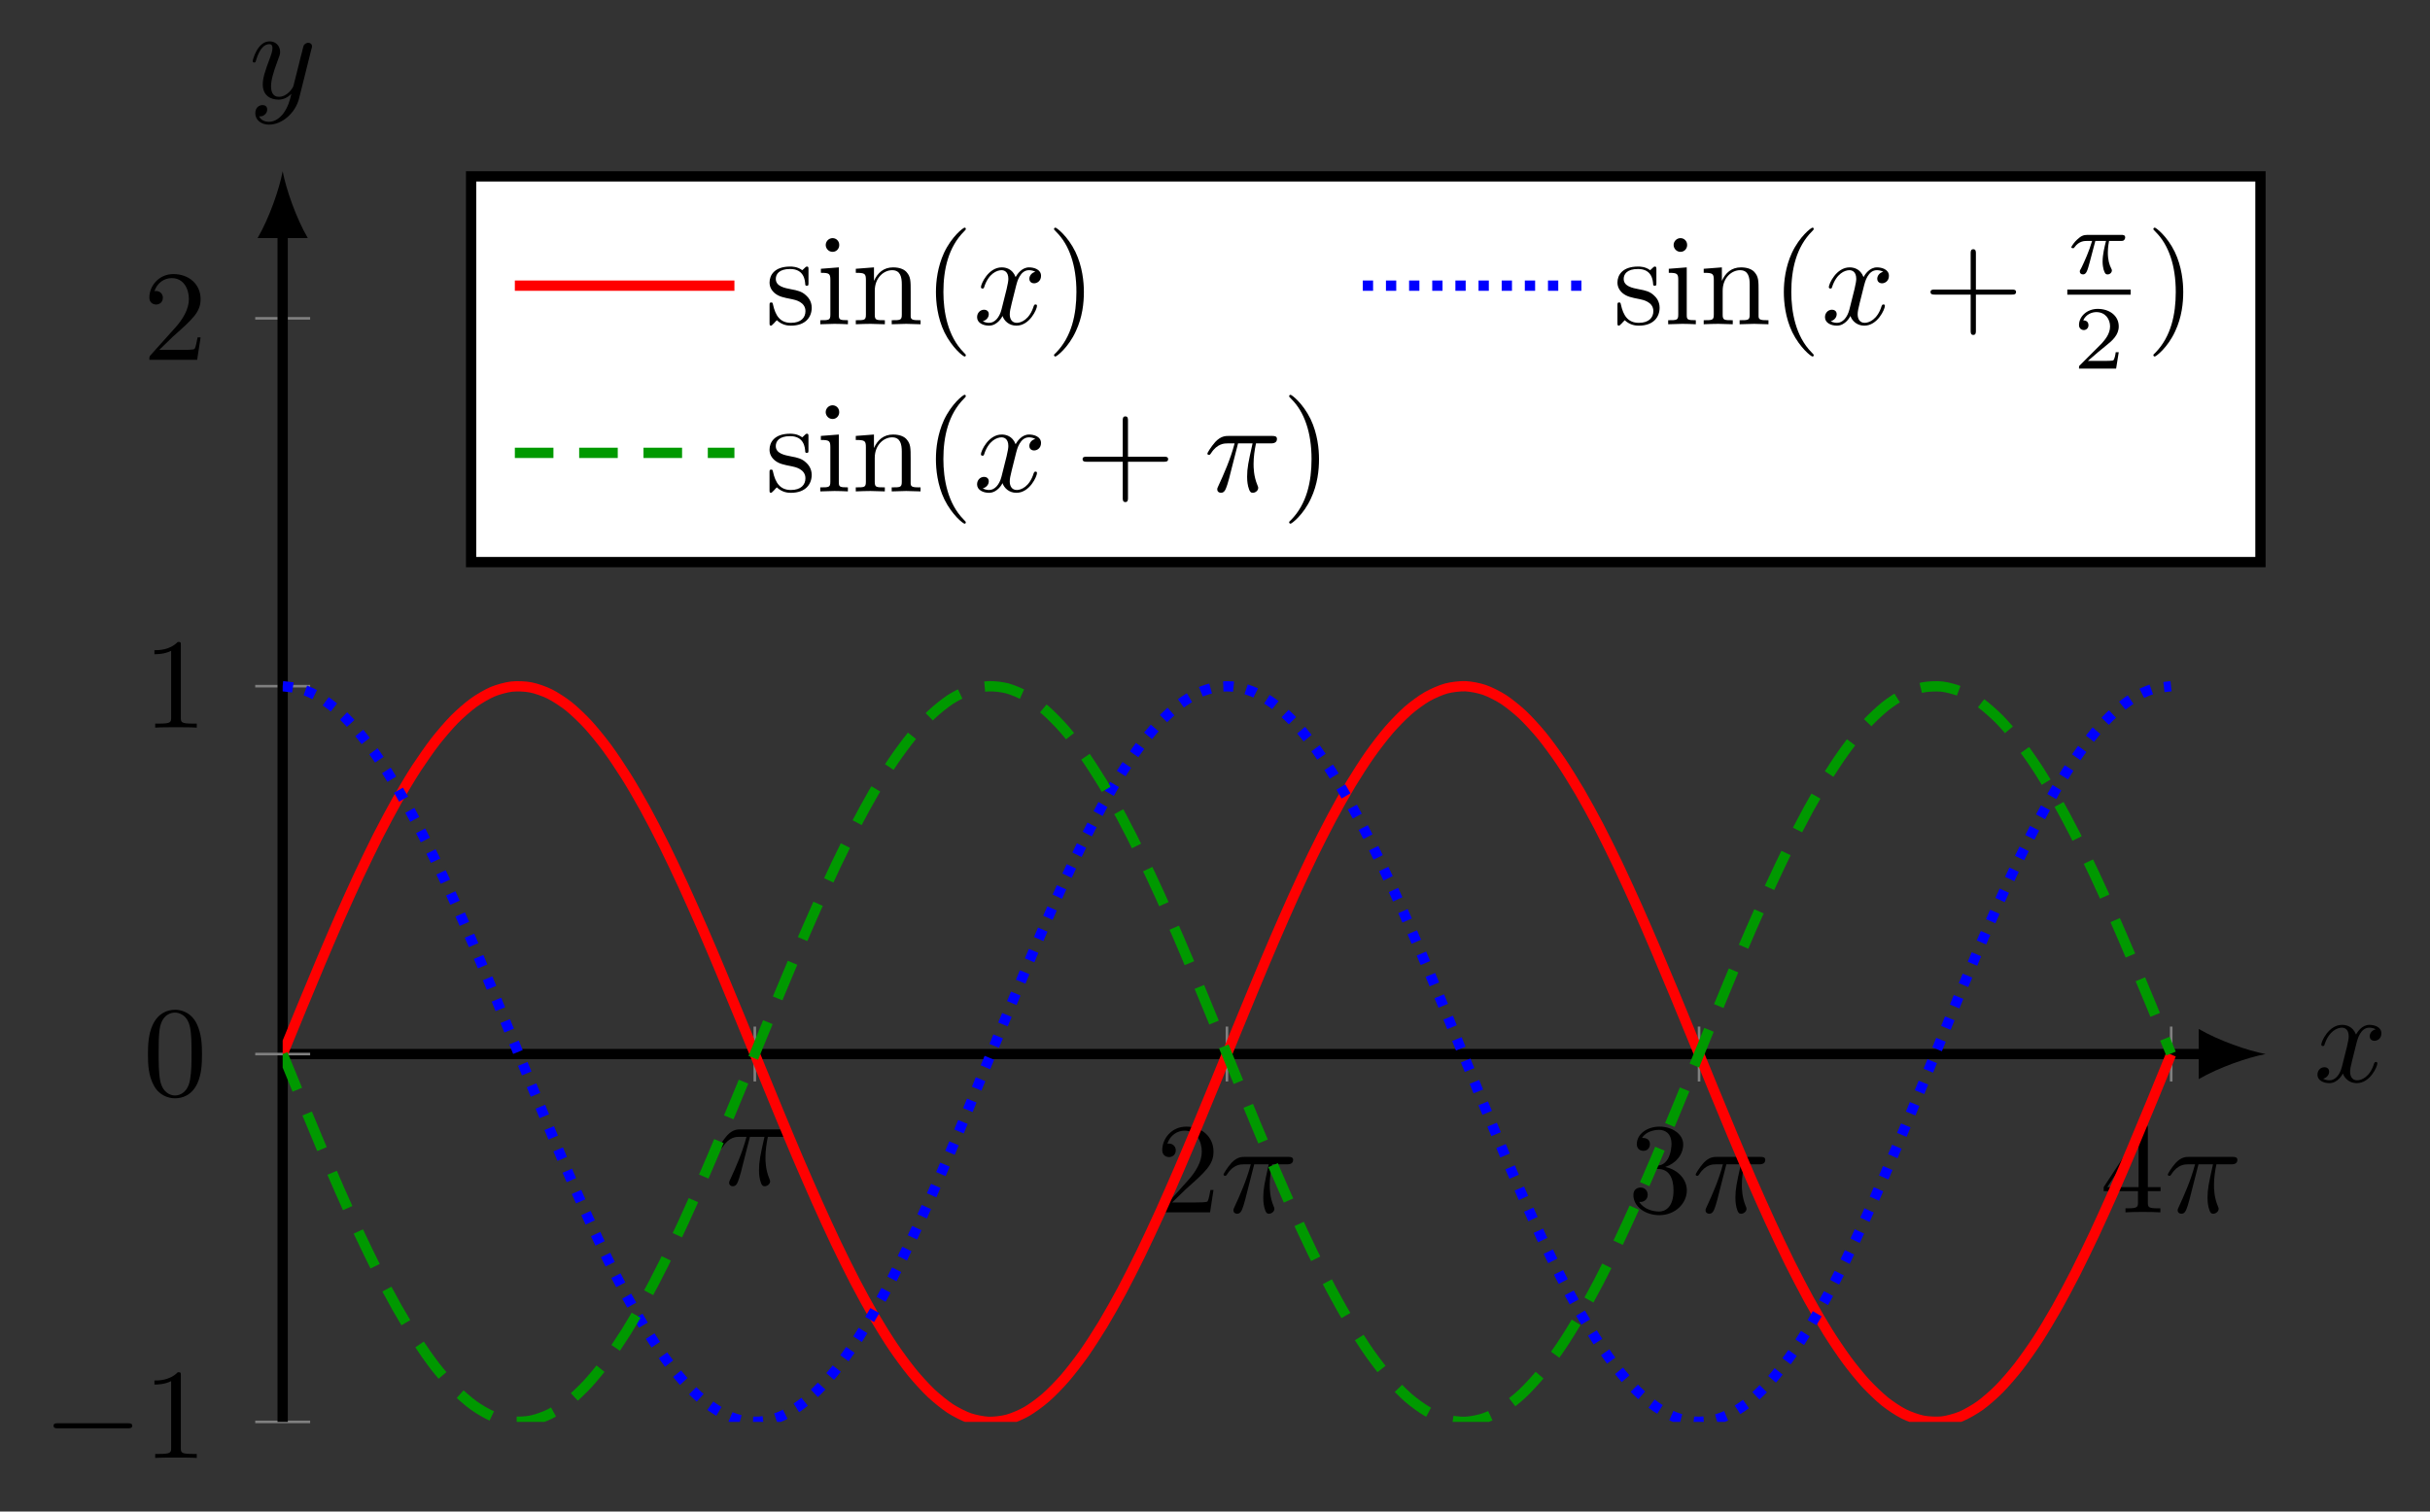 <?xml version="1.0" encoding="UTF-8"?>
<svg xmlns="http://www.w3.org/2000/svg" xmlns:xlink="http://www.w3.org/1999/xlink" width="188.222pt" height="117.113pt" viewBox="0 0 188.222 117.113" version="1.1">
<rect x="0" y="0" width="188.222" height="117.113" fill="#333333" stroke="none"/>
<defs>
<g>
<symbol overflow="visible" id="glyph0-0">
<path style="stroke:none;" d=""/>
</symbol>
<symbol overflow="visible" id="glyph0-1">
<path style="stroke:none;" d="M 2.641 -3.719 L 3.766 -3.719 C 3.438 -2.25 3.344 -1.812 3.344 -1.141 C 3.344 -1 3.344 -0.734 3.422 -0.391 C 3.531 0.047 3.641 0.109 3.781 0.109 C 3.984 0.109 4.203 -0.062 4.203 -0.266 C 4.203 -0.328 4.203 -0.344 4.141 -0.484 C 3.844 -1.203 3.844 -1.859 3.844 -2.141 C 3.844 -2.656 3.922 -3.203 4.031 -3.719 L 5.156 -3.719 C 5.297 -3.719 5.656 -3.719 5.656 -4.062 C 5.656 -4.297 5.438 -4.297 5.25 -4.297 L 1.906 -4.297 C 1.688 -4.297 1.312 -4.297 0.875 -3.828 C 0.531 -3.438 0.266 -2.984 0.266 -2.938 C 0.266 -2.922 0.266 -2.828 0.391 -2.828 C 0.469 -2.828 0.484 -2.875 0.547 -2.953 C 1.031 -3.719 1.609 -3.719 1.812 -3.719 L 2.375 -3.719 C 2.062 -2.516 1.531 -1.312 1.109 -0.406 C 1.031 -0.25 1.031 -0.234 1.031 -0.156 C 1.031 0.031 1.188 0.109 1.312 0.109 C 1.609 0.109 1.688 -0.172 1.812 -0.531 C 1.953 -1 1.953 -1.016 2.078 -1.516 Z M 2.641 -3.719 "/>
</symbol>
<symbol overflow="visible" id="glyph0-2">
<path style="stroke:none;" d="M 3.328 -3.016 C 3.391 -3.266 3.625 -4.188 4.312 -4.188 C 4.359 -4.188 4.609 -4.188 4.812 -4.062 C 4.531 -4 4.344 -3.766 4.344 -3.516 C 4.344 -3.359 4.453 -3.172 4.719 -3.172 C 4.938 -3.172 5.25 -3.344 5.25 -3.75 C 5.25 -4.266 4.672 -4.406 4.328 -4.406 C 3.75 -4.406 3.406 -3.875 3.281 -3.656 C 3.031 -4.312 2.5 -4.406 2.203 -4.406 C 1.172 -4.406 0.594 -3.125 0.594 -2.875 C 0.594 -2.766 0.703 -2.766 0.719 -2.766 C 0.797 -2.766 0.828 -2.797 0.844 -2.875 C 1.188 -3.938 1.844 -4.188 2.188 -4.188 C 2.375 -4.188 2.719 -4.094 2.719 -3.516 C 2.719 -3.203 2.547 -2.547 2.188 -1.141 C 2.031 -0.531 1.672 -0.109 1.234 -0.109 C 1.172 -0.109 0.953 -0.109 0.734 -0.234 C 0.984 -0.297 1.203 -0.5 1.203 -0.781 C 1.203 -1.047 0.984 -1.125 0.844 -1.125 C 0.531 -1.125 0.297 -0.875 0.297 -0.547 C 0.297 -0.094 0.781 0.109 1.219 0.109 C 1.891 0.109 2.25 -0.594 2.266 -0.641 C 2.391 -0.281 2.75 0.109 3.344 0.109 C 4.375 0.109 4.938 -1.172 4.938 -1.422 C 4.938 -1.531 4.859 -1.531 4.828 -1.531 C 4.734 -1.531 4.719 -1.484 4.688 -1.422 C 4.359 -0.344 3.688 -0.109 3.375 -0.109 C 2.984 -0.109 2.828 -0.422 2.828 -0.766 C 2.828 -0.984 2.875 -1.203 2.984 -1.641 Z M 3.328 -3.016 "/>
</symbol>
<symbol overflow="visible" id="glyph0-3">
<path style="stroke:none;" d="M 4.844 -3.797 C 4.891 -3.938 4.891 -3.953 4.891 -4.031 C 4.891 -4.203 4.75 -4.297 4.594 -4.297 C 4.5 -4.297 4.344 -4.234 4.25 -4.094 C 4.234 -4.031 4.141 -3.734 4.109 -3.547 C 4.031 -3.297 3.969 -3.016 3.906 -2.75 L 3.453 -0.953 C 3.422 -0.812 2.984 -0.109 2.328 -0.109 C 1.828 -0.109 1.719 -0.547 1.719 -0.922 C 1.719 -1.375 1.891 -2 2.219 -2.875 C 2.375 -3.281 2.422 -3.391 2.422 -3.594 C 2.422 -4.031 2.109 -4.406 1.609 -4.406 C 0.656 -4.406 0.297 -2.953 0.297 -2.875 C 0.297 -2.766 0.391 -2.766 0.406 -2.766 C 0.516 -2.766 0.516 -2.797 0.562 -2.953 C 0.844 -3.891 1.234 -4.188 1.578 -4.188 C 1.656 -4.188 1.828 -4.188 1.828 -3.875 C 1.828 -3.625 1.719 -3.359 1.656 -3.172 C 1.25 -2.109 1.078 -1.547 1.078 -1.078 C 1.078 -0.188 1.703 0.109 2.297 0.109 C 2.688 0.109 3.016 -0.062 3.297 -0.344 C 3.172 0.172 3.047 0.672 2.656 1.203 C 2.391 1.531 2.016 1.828 1.562 1.828 C 1.422 1.828 0.969 1.797 0.797 1.406 C 0.953 1.406 1.094 1.406 1.219 1.281 C 1.328 1.203 1.422 1.062 1.422 0.875 C 1.422 0.562 1.156 0.531 1.062 0.531 C 0.828 0.531 0.5 0.688 0.5 1.172 C 0.5 1.672 0.938 2.047 1.562 2.047 C 2.578 2.047 3.609 1.141 3.891 0.016 Z M 4.844 -3.797 "/>
</symbol>
<symbol overflow="visible" id="glyph1-0">
<path style="stroke:none;" d=""/>
</symbol>
<symbol overflow="visible" id="glyph1-1">
<path style="stroke:none;" d="M 1.266 -0.766 L 2.328 -1.797 C 3.875 -3.172 4.469 -3.703 4.469 -4.703 C 4.469 -5.844 3.578 -6.641 2.359 -6.641 C 1.234 -6.641 0.5 -5.719 0.5 -4.828 C 0.5 -4.281 1 -4.281 1.031 -4.281 C 1.203 -4.281 1.547 -4.391 1.547 -4.812 C 1.547 -5.062 1.359 -5.328 1.016 -5.328 C 0.938 -5.328 0.922 -5.328 0.891 -5.312 C 1.109 -5.969 1.656 -6.328 2.234 -6.328 C 3.141 -6.328 3.562 -5.516 3.562 -4.703 C 3.562 -3.906 3.078 -3.125 2.516 -2.5 L 0.609 -0.375 C 0.5 -0.266 0.5 -0.234 0.5 0 L 4.203 0 L 4.469 -1.734 L 4.234 -1.734 C 4.172 -1.438 4.109 -1 4 -0.844 C 3.938 -0.766 3.281 -0.766 3.062 -0.766 Z M 1.266 -0.766 "/>
</symbol>
<symbol overflow="visible" id="glyph1-2">
<path style="stroke:none;" d="M 2.891 -3.516 C 3.703 -3.781 4.281 -4.469 4.281 -5.266 C 4.281 -6.078 3.406 -6.641 2.453 -6.641 C 1.453 -6.641 0.688 -6.047 0.688 -5.281 C 0.688 -4.953 0.906 -4.766 1.203 -4.766 C 1.5 -4.766 1.703 -4.984 1.703 -5.281 C 1.703 -5.766 1.234 -5.766 1.094 -5.766 C 1.391 -6.266 2.047 -6.391 2.406 -6.391 C 2.828 -6.391 3.375 -6.172 3.375 -5.281 C 3.375 -5.156 3.344 -4.578 3.094 -4.141 C 2.797 -3.656 2.453 -3.625 2.203 -3.625 C 2.125 -3.609 1.891 -3.594 1.812 -3.594 C 1.734 -3.578 1.672 -3.562 1.672 -3.469 C 1.672 -3.359 1.734 -3.359 1.906 -3.359 L 2.344 -3.359 C 3.156 -3.359 3.531 -2.688 3.531 -1.703 C 3.531 -0.344 2.844 -0.062 2.406 -0.062 C 1.969 -0.062 1.219 -0.234 0.875 -0.812 C 1.219 -0.766 1.531 -0.984 1.531 -1.359 C 1.531 -1.719 1.266 -1.922 0.984 -1.922 C 0.734 -1.922 0.422 -1.781 0.422 -1.344 C 0.422 -0.438 1.344 0.219 2.438 0.219 C 3.656 0.219 4.562 -0.688 4.562 -1.703 C 4.562 -2.516 3.922 -3.297 2.891 -3.516 Z M 2.891 -3.516 "/>
</symbol>
<symbol overflow="visible" id="glyph1-3">
<path style="stroke:none;" d="M 2.938 -1.641 L 2.938 -0.781 C 2.938 -0.422 2.906 -0.312 2.172 -0.312 L 1.969 -0.312 L 1.969 0 C 2.375 -0.031 2.891 -0.031 3.312 -0.031 C 3.734 -0.031 4.25 -0.031 4.672 0 L 4.672 -0.312 L 4.453 -0.312 C 3.719 -0.312 3.703 -0.422 3.703 -0.781 L 3.703 -1.641 L 4.688 -1.641 L 4.688 -1.953 L 3.703 -1.953 L 3.703 -6.484 C 3.703 -6.688 3.703 -6.75 3.531 -6.75 C 3.453 -6.75 3.422 -6.75 3.344 -6.625 L 0.281 -1.953 L 0.281 -1.641 Z M 2.984 -1.953 L 0.562 -1.953 L 2.984 -5.672 Z M 2.984 -1.953 "/>
</symbol>
<symbol overflow="visible" id="glyph1-4">
<path style="stroke:none;" d="M 2.938 -6.375 C 2.938 -6.625 2.938 -6.641 2.703 -6.641 C 2.078 -6 1.203 -6 0.891 -6 L 0.891 -5.688 C 1.094 -5.688 1.672 -5.688 2.188 -5.953 L 2.188 -0.781 C 2.188 -0.422 2.156 -0.312 1.266 -0.312 L 0.953 -0.312 L 0.953 0 C 1.297 -0.031 2.156 -0.031 2.562 -0.031 C 2.953 -0.031 3.828 -0.031 4.172 0 L 4.172 -0.312 L 3.859 -0.312 C 2.953 -0.312 2.938 -0.422 2.938 -0.781 Z M 2.938 -6.375 "/>
</symbol>
<symbol overflow="visible" id="glyph1-5">
<path style="stroke:none;" d="M 4.578 -3.188 C 4.578 -3.984 4.531 -4.781 4.188 -5.516 C 3.734 -6.484 2.906 -6.641 2.5 -6.641 C 1.891 -6.641 1.172 -6.375 0.75 -5.453 C 0.438 -4.766 0.391 -3.984 0.391 -3.188 C 0.391 -2.438 0.422 -1.547 0.844 -0.781 C 1.266 0.016 2 0.219 2.484 0.219 C 3.016 0.219 3.781 0.016 4.219 -0.938 C 4.531 -1.625 4.578 -2.406 4.578 -3.188 Z M 2.484 0 C 2.094 0 1.5 -0.25 1.328 -1.203 C 1.219 -1.797 1.219 -2.719 1.219 -3.312 C 1.219 -3.953 1.219 -4.609 1.297 -5.141 C 1.484 -6.328 2.234 -6.422 2.484 -6.422 C 2.812 -6.422 3.469 -6.234 3.656 -5.25 C 3.766 -4.688 3.766 -3.938 3.766 -3.312 C 3.766 -2.562 3.766 -1.891 3.656 -1.25 C 3.5 -0.297 2.938 0 2.484 0 Z M 2.484 0 "/>
</symbol>
<symbol overflow="visible" id="glyph1-6">
<path style="stroke:none;" d="M 2.078 -1.938 C 2.297 -1.891 3.109 -1.734 3.109 -1.016 C 3.109 -0.516 2.766 -0.109 1.984 -0.109 C 1.141 -0.109 0.781 -0.672 0.594 -1.531 C 0.562 -1.656 0.562 -1.688 0.453 -1.688 C 0.328 -1.688 0.328 -1.625 0.328 -1.453 L 0.328 -0.125 C 0.328 0.047 0.328 0.109 0.438 0.109 C 0.484 0.109 0.5 0.094 0.688 -0.094 C 0.703 -0.109 0.703 -0.125 0.891 -0.312 C 1.328 0.094 1.781 0.109 1.984 0.109 C 3.125 0.109 3.594 -0.562 3.594 -1.281 C 3.594 -1.797 3.297 -2.109 3.172 -2.219 C 2.844 -2.547 2.453 -2.625 2.031 -2.703 C 1.469 -2.812 0.812 -2.938 0.812 -3.516 C 0.812 -3.875 1.062 -4.281 1.922 -4.281 C 3.016 -4.281 3.078 -3.375 3.094 -3.078 C 3.094 -2.984 3.188 -2.984 3.203 -2.984 C 3.344 -2.984 3.344 -3.031 3.344 -3.219 L 3.344 -4.234 C 3.344 -4.391 3.344 -4.469 3.234 -4.469 C 3.188 -4.469 3.156 -4.469 3.031 -4.344 C 3 -4.312 2.906 -4.219 2.859 -4.188 C 2.484 -4.469 2.078 -4.469 1.922 -4.469 C 0.703 -4.469 0.328 -3.797 0.328 -3.234 C 0.328 -2.891 0.484 -2.609 0.75 -2.391 C 1.078 -2.141 1.359 -2.078 2.078 -1.938 Z M 2.078 -1.938 "/>
</symbol>
<symbol overflow="visible" id="glyph1-7">
<path style="stroke:none;" d="M 1.766 -4.406 L 0.375 -4.297 L 0.375 -3.984 C 1.016 -3.984 1.109 -3.922 1.109 -3.438 L 1.109 -0.75 C 1.109 -0.312 1 -0.312 0.328 -0.312 L 0.328 0 C 0.641 -0.016 1.188 -0.031 1.422 -0.031 C 1.781 -0.031 2.125 -0.016 2.469 0 L 2.469 -0.312 C 1.797 -0.312 1.766 -0.359 1.766 -0.75 Z M 1.797 -6.141 C 1.797 -6.453 1.562 -6.672 1.281 -6.672 C 0.969 -6.672 0.75 -6.406 0.75 -6.141 C 0.75 -5.875 0.969 -5.609 1.281 -5.609 C 1.562 -5.609 1.797 -5.828 1.797 -6.141 Z M 1.797 -6.141 "/>
</symbol>
<symbol overflow="visible" id="glyph1-8">
<path style="stroke:none;" d="M 1.094 -3.422 L 1.094 -0.75 C 1.094 -0.312 0.984 -0.312 0.312 -0.312 L 0.312 0 C 0.672 -0.016 1.172 -0.031 1.453 -0.031 C 1.703 -0.031 2.219 -0.016 2.562 0 L 2.562 -0.312 C 1.891 -0.312 1.781 -0.312 1.781 -0.75 L 1.781 -2.594 C 1.781 -3.625 2.5 -4.188 3.125 -4.188 C 3.766 -4.188 3.875 -3.656 3.875 -3.078 L 3.875 -0.75 C 3.875 -0.312 3.766 -0.312 3.094 -0.312 L 3.094 0 C 3.438 -0.016 3.953 -0.031 4.219 -0.031 C 4.469 -0.031 5 -0.016 5.328 0 L 5.328 -0.312 C 4.812 -0.312 4.562 -0.312 4.562 -0.609 L 4.562 -2.516 C 4.562 -3.375 4.562 -3.672 4.25 -4.031 C 4.109 -4.203 3.781 -4.406 3.203 -4.406 C 2.469 -4.406 2 -3.984 1.719 -3.359 L 1.719 -4.406 L 0.312 -4.297 L 0.312 -3.984 C 1.016 -3.984 1.094 -3.922 1.094 -3.422 Z M 1.094 -3.422 "/>
</symbol>
<symbol overflow="visible" id="glyph1-9">
<path style="stroke:none;" d="M 3.297 2.391 C 3.297 2.359 3.297 2.344 3.125 2.172 C 1.891 0.922 1.562 -0.969 1.562 -2.5 C 1.562 -4.234 1.938 -5.969 3.172 -7.203 C 3.297 -7.328 3.297 -7.344 3.297 -7.375 C 3.297 -7.453 3.266 -7.484 3.203 -7.484 C 3.094 -7.484 2.203 -6.797 1.609 -5.531 C 1.109 -4.438 0.984 -3.328 0.984 -2.5 C 0.984 -1.719 1.094 -0.516 1.641 0.625 C 2.25 1.844 3.094 2.5 3.203 2.5 C 3.266 2.5 3.297 2.469 3.297 2.391 Z M 3.297 2.391 "/>
</symbol>
<symbol overflow="visible" id="glyph1-10">
<path style="stroke:none;" d="M 2.875 -2.5 C 2.875 -3.266 2.766 -4.469 2.219 -5.609 C 1.625 -6.828 0.766 -7.484 0.672 -7.484 C 0.609 -7.484 0.562 -7.438 0.562 -7.375 C 0.562 -7.344 0.562 -7.328 0.75 -7.141 C 1.734 -6.156 2.297 -4.578 2.297 -2.5 C 2.297 -0.781 1.938 0.969 0.703 2.219 C 0.562 2.344 0.562 2.359 0.562 2.391 C 0.562 2.453 0.609 2.5 0.672 2.5 C 0.766 2.5 1.672 1.812 2.25 0.547 C 2.766 -0.547 2.875 -1.656 2.875 -2.5 Z M 2.875 -2.5 "/>
</symbol>
<symbol overflow="visible" id="glyph1-11">
<path style="stroke:none;" d="M 4.078 -2.297 L 6.859 -2.297 C 7 -2.297 7.188 -2.297 7.188 -2.5 C 7.188 -2.688 7 -2.688 6.859 -2.688 L 4.078 -2.688 L 4.078 -5.484 C 4.078 -5.625 4.078 -5.812 3.875 -5.812 C 3.672 -5.812 3.672 -5.625 3.672 -5.484 L 3.672 -2.688 L 0.891 -2.688 C 0.75 -2.688 0.562 -2.688 0.562 -2.5 C 0.562 -2.297 0.75 -2.297 0.891 -2.297 L 3.672 -2.297 L 3.672 0.5 C 3.672 0.641 3.672 0.828 3.875 0.828 C 4.078 0.828 4.078 0.641 4.078 0.5 Z M 4.078 -2.297 "/>
</symbol>
<symbol overflow="visible" id="glyph2-0">
<path style="stroke:none;" d=""/>
</symbol>
<symbol overflow="visible" id="glyph2-1">
<path style="stroke:none;" d="M 6.562 -2.297 C 6.734 -2.297 6.922 -2.297 6.922 -2.5 C 6.922 -2.688 6.734 -2.688 6.562 -2.688 L 1.172 -2.688 C 1 -2.688 0.828 -2.688 0.828 -2.5 C 0.828 -2.297 1 -2.297 1.172 -2.297 Z M 6.562 -2.297 "/>
</symbol>
<symbol overflow="visible" id="glyph3-0">
<path style="stroke:none;" d=""/>
</symbol>
<symbol overflow="visible" id="glyph3-1">
<path style="stroke:none;" d="M 2.172 -2.531 L 3 -2.531 C 2.891 -2.109 2.734 -1.484 2.734 -0.922 C 2.734 -0.641 2.781 -0.453 2.812 -0.312 C 2.922 0.047 3.016 0.062 3.125 0.062 C 3.297 0.062 3.453 -0.078 3.453 -0.25 C 3.453 -0.297 3.438 -0.328 3.406 -0.391 C 3.266 -0.656 3.141 -1.047 3.141 -1.625 C 3.141 -1.75 3.141 -2.031 3.234 -2.531 L 4.109 -2.531 C 4.234 -2.531 4.297 -2.531 4.375 -2.578 C 4.469 -2.656 4.484 -2.766 4.484 -2.797 C 4.484 -3 4.312 -3 4.188 -3 L 1.562 -3 C 1.281 -3 1.078 -2.938 0.766 -2.641 C 0.578 -2.484 0.312 -2.109 0.312 -2.047 C 0.312 -1.969 0.406 -1.969 0.438 -1.969 C 0.516 -1.969 0.516 -1.984 0.562 -2.047 C 0.906 -2.531 1.344 -2.531 1.5 -2.531 L 1.922 -2.531 C 1.703 -1.766 1.328 -0.938 1.125 -0.516 C 1.078 -0.438 1.016 -0.281 0.984 -0.266 C 0.984 -0.234 0.969 -0.203 0.969 -0.156 C 0.969 -0.047 1.047 0.062 1.219 0.062 C 1.484 0.062 1.562 -0.25 1.734 -0.875 Z M 2.172 -2.531 "/>
</symbol>
<symbol overflow="visible" id="glyph4-0">
<path style="stroke:none;" d=""/>
</symbol>
<symbol overflow="visible" id="glyph4-1">
<path style="stroke:none;" d="M 3.516 -1.266 L 3.281 -1.266 C 3.266 -1.109 3.188 -0.703 3.094 -0.641 C 3.047 -0.594 2.516 -0.594 2.406 -0.594 L 1.125 -0.594 C 1.859 -1.234 2.109 -1.438 2.516 -1.766 C 3.031 -2.172 3.516 -2.609 3.516 -3.266 C 3.516 -4.109 2.781 -4.625 1.891 -4.625 C 1.031 -4.625 0.438 -4.016 0.438 -3.375 C 0.438 -3.031 0.734 -2.984 0.812 -2.984 C 0.969 -2.984 1.172 -3.109 1.172 -3.359 C 1.172 -3.484 1.125 -3.734 0.766 -3.734 C 0.984 -4.219 1.453 -4.375 1.781 -4.375 C 2.484 -4.375 2.844 -3.828 2.844 -3.266 C 2.844 -2.656 2.406 -2.188 2.188 -1.938 L 0.516 -0.266 C 0.438 -0.203 0.438 -0.188 0.438 0 L 3.312 0 Z M 3.516 -1.266 "/>
</symbol>
</g>
<clipPath id="clip1">
  <path d="M 21.895 41 L 175.488 41 L 175.488 110.168 L 21.895 110.168 Z M 21.895 41 "/>
</clipPath>
</defs>
<g id="surface1">
<path style="fill:none;stroke-width:0.199;stroke-linecap:butt;stroke-linejoin:miter;stroke:rgb(50%,50%,50%);stroke-opacity:1;stroke-miterlimit:10;" d="M 36.569 26.374 L 36.569 30.628 M 73.139 26.374 L 73.139 30.628 M 109.709 26.374 L 109.709 30.628 M 146.28 26.374 L 146.28 30.628 " transform="matrix(1,0,0,-1,21.896,110.167)"/>
<path style="fill:none;stroke-width:0.199;stroke-linecap:butt;stroke-linejoin:miter;stroke:rgb(50%,50%,50%);stroke-opacity:1;stroke-miterlimit:10;" d="M -2.126 -0.001 L 2.127 -0.001 M -2.126 57.003 L 2.127 57.003 M -2.126 85.503 L 2.127 85.503 " transform="matrix(1,0,0,-1,21.896,110.167)"/>
<path style="fill:none;stroke-width:0.797;stroke-linecap:butt;stroke-linejoin:miter;stroke:rgb(0%,0%,0%);stroke-opacity:1;stroke-miterlimit:10;" d="M -0.001 28.499 L 148.932 28.499 " transform="matrix(1,0,0,-1,21.896,110.167)"/>
<path style=" stroke:none;fill-rule:nonzero;fill:rgb(0%,0%,0%);fill-opacity:1;" d="M 175.488 81.668 C 174.109 81.406 171.863 80.629 170.309 79.723 L 170.309 83.609 C 171.863 82.703 174.109 81.926 175.488 81.668 "/>
<path style="fill:none;stroke-width:0.797;stroke-linecap:butt;stroke-linejoin:miter;stroke:rgb(0%,0%,0%);stroke-opacity:1;stroke-miterlimit:10;" d="M -0.001 -0.001 L -0.001 92.241 " transform="matrix(1,0,0,-1,21.896,110.167)"/>
<path style=" stroke:none;fill-rule:nonzero;fill:rgb(0%,0%,0%);fill-opacity:1;" d="M 21.895 13.266 C 21.637 14.645 20.859 16.891 19.953 18.445 L 23.84 18.445 C 22.934 16.891 22.156 14.645 21.895 13.266 "/>
<g style="fill:rgb(0%,0%,0%);fill-opacity:1;">
  <use xlink:href="#glyph0-1" x="55.447" y="91.801"/>
</g>
<g style="fill:rgb(0%,0%,0%);fill-opacity:1;">
  <use xlink:href="#glyph1-1" x="89.526" y="93.932"/>
</g>
<g style="fill:rgb(0%,0%,0%);fill-opacity:1;">
  <use xlink:href="#glyph0-1" x="94.507" y="93.932"/>
</g>
<g style="fill:rgb(0%,0%,0%);fill-opacity:1;">
  <use xlink:href="#glyph1-2" x="126.096" y="93.932"/>
</g>
<g style="fill:rgb(0%,0%,0%);fill-opacity:1;">
  <use xlink:href="#glyph0-1" x="131.077" y="93.932"/>
</g>
<g style="fill:rgb(0%,0%,0%);fill-opacity:1;">
  <use xlink:href="#glyph1-3" x="162.665" y="93.932"/>
</g>
<g style="fill:rgb(0%,0%,0%);fill-opacity:1;">
  <use xlink:href="#glyph0-1" x="167.647" y="93.932"/>
</g>
<g style="fill:rgb(0%,0%,0%);fill-opacity:1;">
  <use xlink:href="#glyph2-1" x="3.321" y="112.962"/>
</g>
<g style="fill:rgb(0%,0%,0%);fill-opacity:1;">
  <use xlink:href="#glyph1-4" x="11.069" y="112.962"/>
</g>
<g style="fill:rgb(0%,0%,0%);fill-opacity:1;">
  <use xlink:href="#glyph1-4" x="11.069" y="56.377"/>
</g>
<g style="fill:rgb(0%,0%,0%);fill-opacity:1;">
  <use xlink:href="#glyph1-1" x="11.069" y="27.876"/>
</g>
<path style="fill:none;stroke-width:0.199;stroke-linecap:butt;stroke-linejoin:miter;stroke:rgb(50%,50%,50%);stroke-opacity:1;stroke-miterlimit:10;" d="M -2.126 28.499 L 2.127 28.499 " transform="matrix(1,0,0,-1,21.896,110.167)"/>
<g style="fill:rgb(0%,0%,0%);fill-opacity:1;">
  <use xlink:href="#glyph1-5" x="11.069" y="84.877"/>
</g>
<g clip-path="url(#clip1)" clip-rule="nonzero">
<path style="fill:none;stroke-width:0.797;stroke-linecap:butt;stroke-linejoin:miter;stroke:rgb(100%,0%,0%);stroke-opacity:1;stroke-miterlimit:10;" d="M -0.001 28.499 C -0.001 28.499 1.069 31.116 1.479 32.108 C 1.889 33.101 2.545 34.687 2.956 35.655 C 3.366 36.628 4.022 38.163 4.432 39.093 C 4.842 40.022 5.499 41.483 5.909 42.355 C 6.319 43.23 6.979 44.589 7.385 45.397 C 7.795 46.202 8.456 47.44 8.866 48.167 C 9.276 48.89 9.932 49.987 10.342 50.62 C 10.752 51.249 11.409 52.187 11.819 52.718 C 12.229 53.245 12.885 54.007 13.295 54.425 C 13.706 54.839 14.366 55.417 14.776 55.714 C 15.186 56.011 15.842 56.394 16.252 56.569 C 16.663 56.741 17.319 56.921 17.729 56.968 C 18.139 57.015 18.795 56.991 19.206 56.909 C 19.616 56.831 20.276 56.601 20.682 56.397 C 21.092 56.194 21.752 55.761 22.163 55.437 C 22.573 55.108 23.229 54.483 23.639 54.038 C 24.049 53.593 24.706 52.784 25.116 52.23 C 25.526 51.679 26.182 50.698 26.592 50.042 C 27.002 49.39 27.663 48.253 28.073 47.507 C 28.483 46.761 29.139 45.491 29.549 44.667 C 29.959 43.843 30.616 42.456 31.026 41.565 C 31.436 40.679 32.092 39.194 32.502 38.257 C 32.913 37.315 33.573 35.765 33.979 34.788 C 34.389 33.812 35.049 32.214 35.459 31.218 C 35.87 30.222 36.526 28.605 36.936 27.605 C 37.346 26.605 38.002 24.995 38.413 24.007 C 38.823 23.019 39.479 21.44 39.889 20.48 C 40.299 19.522 40.959 18.003 41.37 17.085 C 41.78 16.167 42.436 14.729 42.846 13.87 C 43.256 13.011 43.913 11.679 44.323 10.894 C 44.733 10.104 45.389 8.901 45.799 8.198 C 46.209 7.495 46.866 6.437 47.276 5.831 C 47.686 5.222 48.346 4.327 48.756 3.823 C 49.166 3.323 49.823 2.604 50.233 2.218 C 50.643 1.831 51.299 1.304 51.709 1.034 C 52.12 0.769 52.776 0.437 53.186 0.292 C 53.596 0.151 54.256 0.022 54.666 0.003 C 55.077 -0.013 55.733 0.065 56.143 0.175 C 56.553 0.284 57.209 0.565 57.62 0.8 C 58.03 1.038 58.686 1.515 59.096 1.874 C 59.506 2.229 60.163 2.901 60.573 3.374 C 60.983 3.847 61.643 4.698 62.053 5.276 C 62.463 5.858 63.12 6.878 63.53 7.554 C 63.94 8.233 64.596 9.401 65.006 10.167 C 65.416 10.937 66.073 12.237 66.483 13.077 C 66.893 13.921 67.553 15.335 67.963 16.237 C 68.37 17.14 69.03 18.64 69.44 19.593 C 69.85 20.542 70.506 22.108 70.916 23.089 C 71.327 24.073 71.983 25.675 72.393 26.675 C 72.803 27.675 73.459 29.292 73.87 30.288 C 74.28 31.288 74.94 32.894 75.35 33.874 C 75.76 34.858 76.416 36.425 76.827 37.374 C 77.237 38.327 77.893 39.827 78.303 40.73 C 78.713 41.636 79.37 43.05 79.78 43.89 C 80.19 44.733 80.85 46.038 81.26 46.804 C 81.666 47.573 82.327 48.741 82.737 49.421 C 83.147 50.101 83.803 51.12 84.213 51.702 C 84.624 52.284 85.28 53.14 85.69 53.612 C 86.1 54.085 86.756 54.757 87.166 55.116 C 87.577 55.476 88.237 55.956 88.647 56.19 C 89.057 56.429 89.713 56.71 90.124 56.823 C 90.534 56.933 91.19 57.011 91.6 56.999 C 92.01 56.983 92.666 56.855 93.077 56.714 C 93.487 56.573 94.147 56.241 94.557 55.976 C 94.963 55.71 95.624 55.183 96.034 54.796 C 96.444 54.409 97.1 53.694 97.51 53.194 C 97.92 52.694 98.577 51.8 98.987 51.194 C 99.397 50.589 100.053 49.53 100.463 48.831 C 100.874 48.128 101.534 46.925 101.944 46.14 C 102.354 45.351 103.01 44.022 103.42 43.163 C 103.831 42.304 104.487 40.866 104.897 39.952 C 105.307 39.034 105.963 37.515 106.374 36.554 C 106.784 35.597 107.444 34.019 107.854 33.03 C 108.26 32.042 108.92 30.433 109.331 29.433 C 109.741 28.433 110.397 26.815 110.807 25.819 C 111.217 24.823 111.874 23.226 112.284 22.249 C 112.694 21.272 113.35 19.722 113.76 18.78 C 114.17 17.839 114.831 16.358 115.241 15.468 C 115.651 14.577 116.307 13.19 116.717 12.362 C 117.127 11.538 117.784 10.269 118.194 9.522 C 118.604 8.772 119.26 7.64 119.67 6.983 C 120.081 6.323 120.741 5.347 121.151 4.788 C 121.557 4.233 122.217 3.425 122.627 2.979 C 123.038 2.534 123.694 1.909 124.104 1.577 C 124.514 1.249 125.17 0.815 125.581 0.612 C 125.991 0.405 126.647 0.175 127.057 0.093 C 127.467 0.015 128.127 -0.013 128.538 0.03 C 128.948 0.077 129.604 0.257 130.014 0.429 C 130.424 0.601 131.081 0.98 131.491 1.276 C 131.901 1.573 132.557 2.147 132.967 2.562 C 133.377 2.979 134.038 3.741 134.444 4.265 C 134.854 4.792 135.514 5.729 135.924 6.358 C 136.334 6.987 136.991 8.085 137.401 8.808 C 137.811 9.534 138.467 10.769 138.877 11.573 C 139.288 12.382 139.944 13.737 140.354 14.612 C 140.764 15.487 141.424 16.948 141.834 17.874 C 142.245 18.804 142.901 20.339 143.311 21.308 C 143.721 22.276 144.377 23.866 144.788 24.858 C 145.198 25.851 146.264 28.464 146.264 28.464 " transform="matrix(1,0,0,-1,21.896,110.167)"/>
<path style="fill:none;stroke-width:0.797;stroke-linecap:butt;stroke-linejoin:miter;stroke:rgb(0%,0%,100%);stroke-opacity:1;stroke-dasharray:0.797,0.996;stroke-miterlimit:10;" d="M -0.001 56.999 C -0.001 56.999 1.069 56.897 1.479 56.772 C 1.889 56.644 2.545 56.339 2.956 56.085 C 3.366 55.835 4.022 55.331 4.432 54.96 C 4.842 54.589 5.499 53.894 5.909 53.405 C 6.319 52.921 6.979 52.046 7.385 51.452 C 7.795 50.858 8.456 49.819 8.866 49.128 C 9.276 48.437 9.932 47.249 10.342 46.472 C 10.752 45.694 11.409 44.378 11.819 43.53 C 12.229 42.679 12.885 41.253 13.295 40.343 C 13.706 39.433 14.366 37.921 14.776 36.968 C 15.186 36.011 15.842 34.44 16.252 33.452 C 16.663 32.468 17.319 30.862 17.729 29.862 C 18.139 28.862 18.795 27.245 19.206 26.249 C 19.616 25.249 20.276 23.647 20.682 22.671 C 21.092 21.69 21.752 20.132 22.163 19.187 C 22.573 18.237 23.229 16.749 23.639 15.851 C 24.049 14.952 24.706 13.554 25.116 12.722 C 25.526 11.886 26.182 10.601 26.592 9.843 C 27.002 9.085 27.663 7.933 28.073 7.265 C 28.483 6.597 29.139 5.597 29.549 5.03 C 29.959 4.464 30.616 3.632 31.026 3.175 C 31.436 2.714 32.092 2.065 32.502 1.722 C 32.913 1.378 33.573 0.925 33.979 0.702 C 34.389 0.483 35.049 0.226 35.459 0.132 C 35.87 0.034 36.526 -0.017 36.936 0.015 C 37.346 0.046 38.002 0.198 38.413 0.358 C 38.823 0.515 39.479 0.87 39.889 1.151 C 40.299 1.437 40.959 1.987 41.37 2.39 C 41.78 2.788 42.436 3.53 42.846 4.042 C 43.256 4.558 43.913 5.472 44.323 6.093 C 44.733 6.71 45.389 7.788 45.799 8.503 C 46.209 9.214 46.866 10.437 47.276 11.233 C 47.686 12.026 48.346 13.374 48.756 14.241 C 49.166 15.108 49.823 16.554 50.233 17.48 C 50.643 18.401 51.299 19.929 51.709 20.894 C 52.12 21.858 52.776 23.44 53.186 24.433 C 53.596 25.421 54.256 27.034 54.666 28.034 C 55.077 29.034 55.733 30.651 56.143 31.644 C 56.553 32.64 57.209 34.233 57.62 35.206 C 58.03 36.179 58.686 37.722 59.096 38.659 C 59.506 39.593 60.163 41.065 60.573 41.944 C 60.983 42.827 61.643 44.202 62.053 45.019 C 62.463 45.835 63.12 47.089 63.53 47.827 C 63.94 48.562 64.596 49.679 65.006 50.323 C 65.416 50.968 66.073 51.925 66.483 52.468 C 66.893 53.007 67.553 53.796 67.963 54.226 C 68.37 54.655 69.03 55.257 69.44 55.573 C 69.85 55.886 70.506 56.292 70.916 56.483 C 71.327 56.671 71.983 56.878 72.393 56.94 C 72.803 57.007 73.459 57.007 73.87 56.944 C 74.28 56.882 74.94 56.679 75.35 56.487 C 75.76 56.3 76.416 55.897 76.827 55.585 C 77.237 55.272 77.893 54.671 78.303 54.241 C 78.713 53.812 79.37 53.026 79.78 52.487 C 80.19 51.944 80.85 50.987 81.26 50.347 C 81.666 49.702 82.327 48.589 82.737 47.855 C 83.147 47.12 83.803 45.862 84.213 45.05 C 84.624 44.233 85.28 42.862 85.69 41.98 C 86.1 41.097 86.756 39.628 87.166 38.69 C 87.577 37.757 88.237 36.214 88.647 35.241 C 89.057 34.269 89.713 32.675 90.124 31.683 C 90.534 30.687 91.19 29.073 91.6 28.073 C 92.01 27.069 92.666 25.46 93.077 24.468 C 93.487 23.476 94.147 21.894 94.557 20.929 C 94.963 19.964 95.624 18.437 96.034 17.515 C 96.444 16.589 97.1 15.14 97.51 14.272 C 97.92 13.405 98.577 12.058 98.987 11.261 C 99.397 10.464 100.053 9.241 100.463 8.526 C 100.874 7.812 101.534 6.733 101.944 6.116 C 102.354 5.495 103.01 4.577 103.42 4.062 C 103.831 3.546 104.487 2.804 104.897 2.401 C 105.307 2.003 105.963 1.448 106.374 1.163 C 106.784 0.882 107.444 0.522 107.854 0.362 C 108.26 0.202 108.92 0.05 109.331 0.015 C 109.741 -0.017 110.397 0.034 110.807 0.128 C 111.217 0.222 111.874 0.476 112.284 0.694 C 112.694 0.913 113.35 1.366 113.76 1.71 C 114.17 2.05 114.831 2.698 115.241 3.155 C 115.651 3.612 116.307 4.444 116.717 5.011 C 117.127 5.577 117.784 6.573 118.194 7.241 C 118.604 7.909 119.26 9.058 119.67 9.815 C 120.081 10.569 120.741 11.854 121.151 12.69 C 121.557 13.522 122.217 14.921 122.627 15.819 C 123.038 16.714 123.694 18.202 124.104 19.151 C 124.514 20.097 125.17 21.651 125.581 22.632 C 125.991 23.612 126.647 25.214 127.057 26.21 C 127.467 27.21 128.127 28.823 128.538 29.823 C 128.948 30.823 129.604 32.429 130.014 33.417 C 130.424 34.401 131.081 35.976 131.491 36.933 C 131.901 37.886 132.557 39.397 132.967 40.308 C 133.377 41.222 134.038 42.647 134.444 43.499 C 134.854 44.347 135.514 45.667 135.924 46.444 C 136.334 47.222 136.991 48.409 137.401 49.101 C 137.811 49.792 138.467 50.835 138.877 51.429 C 139.288 52.022 139.944 52.901 140.354 53.386 C 140.764 53.874 141.424 54.573 141.834 54.944 C 142.245 55.319 142.901 55.823 143.311 56.077 C 143.721 56.331 144.377 56.64 144.788 56.765 C 145.198 56.894 146.264 56.999 146.264 56.999 " transform="matrix(1,0,0,-1,21.896,110.167)"/>
<path style="fill:none;stroke-width:0.797;stroke-linecap:butt;stroke-linejoin:miter;stroke:rgb(0%,59.999%,0%);stroke-opacity:1;stroke-dasharray:2.989,1.993;stroke-miterlimit:10;" d="M -0.001 28.499 C -0.001 28.499 1.069 25.886 1.479 24.894 C 1.889 23.901 2.545 22.315 2.956 21.343 C 3.366 20.374 4.022 18.839 4.432 17.909 C 4.842 16.98 5.499 15.519 5.909 14.647 C 6.319 13.772 6.979 12.409 7.385 11.604 C 7.795 10.8 8.456 9.562 8.866 8.835 C 9.276 8.112 9.932 7.015 10.342 6.382 C 10.752 5.753 11.409 4.812 11.819 4.284 C 12.229 3.757 12.885 2.995 13.295 2.577 C 13.706 2.163 14.366 1.585 14.776 1.288 C 15.186 0.991 15.842 0.608 16.252 0.433 C 16.663 0.261 17.319 0.081 17.729 0.034 C 18.139 -0.013 18.795 0.011 19.206 0.093 C 19.616 0.171 20.276 0.401 20.682 0.605 C 21.092 0.808 21.752 1.237 22.163 1.565 C 22.573 1.894 23.229 2.519 23.639 2.964 C 24.049 3.409 24.706 4.214 25.116 4.769 C 25.526 5.323 26.182 6.304 26.592 6.956 C 27.002 7.612 27.663 8.745 28.073 9.491 C 28.483 10.237 29.139 11.511 29.549 12.335 C 29.959 13.159 30.616 14.546 31.026 15.437 C 31.436 16.323 32.092 17.804 32.502 18.745 C 32.913 19.687 33.573 21.237 33.979 22.214 C 34.389 23.19 35.049 24.788 35.459 25.784 C 35.87 26.78 36.526 28.394 36.936 29.394 C 37.346 30.397 38.002 32.007 38.413 32.995 C 38.823 33.983 39.479 35.558 39.889 36.519 C 40.299 37.48 40.959 38.999 41.37 39.917 C 41.78 40.835 42.436 42.272 42.846 43.132 C 43.256 43.991 43.913 45.323 44.323 46.108 C 44.733 46.897 45.389 48.101 45.799 48.804 C 46.209 49.507 46.866 50.565 47.276 51.171 C 47.686 51.78 48.346 52.675 48.756 53.175 C 49.166 53.679 49.823 54.394 50.233 54.78 C 50.643 55.171 51.299 55.698 51.709 55.968 C 52.12 56.233 52.776 56.565 53.186 56.71 C 53.596 56.851 54.256 56.98 54.666 56.995 C 55.077 57.015 55.733 56.937 56.143 56.827 C 56.553 56.714 57.209 56.437 57.62 56.202 C 58.03 55.964 58.686 55.487 59.096 55.128 C 59.506 54.772 60.163 54.101 60.573 53.628 C 60.983 53.155 61.643 52.304 62.053 51.726 C 62.463 51.144 63.12 50.124 63.53 49.448 C 63.94 48.769 64.596 47.601 65.006 46.831 C 65.416 46.065 66.073 44.765 66.483 43.921 C 66.893 43.081 67.553 41.667 67.963 40.765 C 68.37 39.862 69.03 38.362 69.44 37.409 C 69.85 36.46 70.506 34.894 70.916 33.913 C 71.327 32.929 71.983 31.323 72.393 30.327 C 72.803 29.327 73.459 27.71 73.87 26.714 C 74.28 25.714 74.94 24.108 75.35 23.128 C 75.76 22.144 76.416 20.577 76.827 19.628 C 77.237 18.675 77.893 17.175 78.303 16.269 C 78.713 15.366 79.37 13.952 79.78 13.108 C 80.19 12.269 80.85 10.964 81.26 10.198 C 81.666 9.429 82.327 8.261 82.737 7.581 C 83.147 6.901 83.803 5.878 84.213 5.3 C 84.624 4.718 85.28 3.862 85.69 3.39 C 86.1 2.917 86.756 2.245 87.166 1.886 C 87.577 1.526 88.237 1.046 88.647 0.812 C 89.057 0.573 89.713 0.292 90.124 0.179 C 90.534 0.069 91.19 -0.013 91.6 0.003 C 92.01 0.019 92.666 0.147 93.077 0.288 C 93.487 0.429 94.147 0.761 94.557 1.026 C 94.963 1.292 95.624 1.819 96.034 2.206 C 96.444 2.589 97.1 3.308 97.51 3.808 C 97.92 4.308 98.577 5.202 98.987 5.808 C 99.397 6.413 100.053 7.472 100.463 8.171 C 100.874 8.874 101.534 10.077 101.944 10.862 C 102.354 11.651 103.01 12.979 103.42 13.839 C 103.831 14.698 104.487 16.132 104.897 17.05 C 105.307 17.968 105.963 19.487 106.374 20.444 C 106.784 21.405 107.444 22.983 107.854 23.972 C 108.26 24.96 108.92 26.569 109.331 27.569 C 109.741 28.569 110.397 30.187 110.807 31.183 C 111.217 32.179 111.874 33.776 112.284 34.753 C 112.694 35.73 113.35 37.28 113.76 38.222 C 114.17 39.163 114.831 40.644 115.241 41.534 C 115.651 42.425 116.307 43.812 116.717 44.636 C 117.127 45.464 117.784 46.733 118.194 47.48 C 118.604 48.226 119.26 49.362 119.67 50.019 C 120.081 50.675 120.741 51.655 121.151 52.21 C 121.557 52.769 122.217 53.577 122.627 54.022 C 123.038 54.468 123.694 55.093 124.104 55.421 C 124.514 55.753 125.17 56.183 125.581 56.39 C 125.991 56.597 126.647 56.827 127.057 56.909 C 127.467 56.987 128.127 57.015 128.538 56.968 C 128.948 56.921 129.604 56.745 130.014 56.573 C 130.424 56.401 131.081 56.022 131.491 55.726 C 131.901 55.429 132.557 54.855 132.967 54.44 C 133.377 54.022 134.038 53.261 134.444 52.733 C 134.854 52.21 135.514 51.272 135.924 50.644 C 136.334 50.011 136.991 48.917 137.401 48.19 C 137.811 47.468 138.467 46.233 138.877 45.425 C 139.288 44.62 139.944 43.261 140.354 42.39 C 140.764 41.515 141.424 40.054 141.834 39.124 C 142.245 38.198 142.901 36.659 143.311 35.69 C 143.721 34.722 144.377 33.136 144.788 32.144 C 145.198 31.151 146.264 28.538 146.264 28.538 " transform="matrix(1,0,0,-1,21.896,110.167)"/>
</g>
<g style="fill:rgb(0%,0%,0%);fill-opacity:1;">
  <use xlink:href="#glyph0-2" x="179.207" y="83.812"/>
</g>
<g style="fill:rgb(0%,0%,0%);fill-opacity:1;">
  <use xlink:href="#glyph0-3" x="19.275" y="7.61"/>
</g>
<path style="fill-rule:nonzero;fill:rgb(100%,100%,100%);fill-opacity:1;stroke-width:0.797;stroke-linecap:butt;stroke-linejoin:miter;stroke:rgb(0%,0%,0%);stroke-opacity:1;stroke-miterlimit:10;" d="M 14.596 66.616 L 153.194 66.616 L 153.194 96.503 L 14.596 96.503 Z M 14.596 66.616 " transform="matrix(1,0,0,-1,21.896,110.167)"/>
<path style="fill:none;stroke-width:0.797;stroke-linecap:butt;stroke-linejoin:miter;stroke:rgb(100%,0%,0%);stroke-opacity:1;stroke-miterlimit:10;" d="M -0.001 0 C -0.001 0 6.143 0 8.503 0 C 10.862 0 17.007 0 17.007 0 " transform="matrix(1,0,0,-1,39.88,22.133)"/>
<g style="fill:rgb(0%,0%,0%);fill-opacity:1;">
  <use xlink:href="#glyph1-6" x="59.28" y="25.122"/>
  <use xlink:href="#glyph1-7" x="63.209" y="25.122"/>
  <use xlink:href="#glyph1-8" x="65.977" y="25.122"/>
  <use xlink:href="#glyph1-9" x="71.512" y="25.122"/>
</g>
<g style="fill:rgb(0%,0%,0%);fill-opacity:1;">
  <use xlink:href="#glyph0-2" x="75.386" y="25.122"/>
</g>
<g style="fill:rgb(0%,0%,0%);fill-opacity:1;">
  <use xlink:href="#glyph1-10" x="81.08" y="25.122"/>
</g>
<path style="fill:none;stroke-width:0.797;stroke-linecap:butt;stroke-linejoin:miter;stroke:rgb(0%,0%,100%);stroke-opacity:1;stroke-dasharray:0.797,0.996;stroke-miterlimit:10;" d="M 0.002 0 C 0.002 0 6.146 0 8.505 0 C 10.865 0 17.009 0 17.009 0 " transform="matrix(1,0,0,-1,105.557,22.133)"/>
<g style="fill:rgb(0%,0%,0%);fill-opacity:1;">
  <use xlink:href="#glyph1-6" x="124.956" y="25.122"/>
  <use xlink:href="#glyph1-7" x="128.885" y="25.122"/>
  <use xlink:href="#glyph1-8" x="131.653" y="25.122"/>
  <use xlink:href="#glyph1-9" x="137.188" y="25.122"/>
</g>
<g style="fill:rgb(0%,0%,0%);fill-opacity:1;">
  <use xlink:href="#glyph0-2" x="141.062" y="25.122"/>
</g>
<g style="fill:rgb(0%,0%,0%);fill-opacity:1;">
  <use xlink:href="#glyph1-11" x="148.97" y="25.122"/>
</g>
<g style="fill:rgb(0%,0%,0%);fill-opacity:1;">
  <use xlink:href="#glyph3-1" x="160.128" y="21.199"/>
</g>
<path style="fill:none;stroke-width:0.398;stroke-linecap:butt;stroke-linejoin:miter;stroke:rgb(0%,0%,0%);stroke-opacity:1;stroke-miterlimit:10;" d="M 0.001 -0.002 L 4.907 -0.002 " transform="matrix(1,0,0,-1,160.128,22.631)"/>
<g style="fill:rgb(0%,0%,0%);fill-opacity:1;">
  <use xlink:href="#glyph4-1" x="160.597" y="28.557"/>
</g>
<g style="fill:rgb(0%,0%,0%);fill-opacity:1;">
  <use xlink:href="#glyph1-10" x="166.233" y="25.122"/>
</g>
<path style="fill:none;stroke-width:0.797;stroke-linecap:butt;stroke-linejoin:miter;stroke:rgb(0%,59.999%,0%);stroke-opacity:1;stroke-dasharray:2.989,1.993;stroke-miterlimit:10;" d="M -0 -0.002 C -0 -0.002 6.144 -0.002 8.504 -0.002 C 10.863 -0.002 17.008 -0.002 17.008 -0.002 " transform="matrix(1,0,0,-1,39.879,35.084)"/>
<g style="fill:rgb(0%,0%,0%);fill-opacity:1;">
  <use xlink:href="#glyph1-6" x="59.278" y="38.073"/>
  <use xlink:href="#glyph1-7" x="63.207" y="38.073"/>
  <use xlink:href="#glyph1-8" x="65.975" y="38.073"/>
  <use xlink:href="#glyph1-9" x="71.51" y="38.073"/>
</g>
<g style="fill:rgb(0%,0%,0%);fill-opacity:1;">
  <use xlink:href="#glyph0-2" x="75.385" y="38.073"/>
</g>
<g style="fill:rgb(0%,0%,0%);fill-opacity:1;">
  <use xlink:href="#glyph1-11" x="83.293" y="38.073"/>
</g>
<g style="fill:rgb(0%,0%,0%);fill-opacity:1;">
  <use xlink:href="#glyph0-1" x="93.255" y="38.073"/>
</g>
<g style="fill:rgb(0%,0%,0%);fill-opacity:1;">
  <use xlink:href="#glyph1-10" x="99.292" y="38.073"/>
</g>
</g>
</svg>
